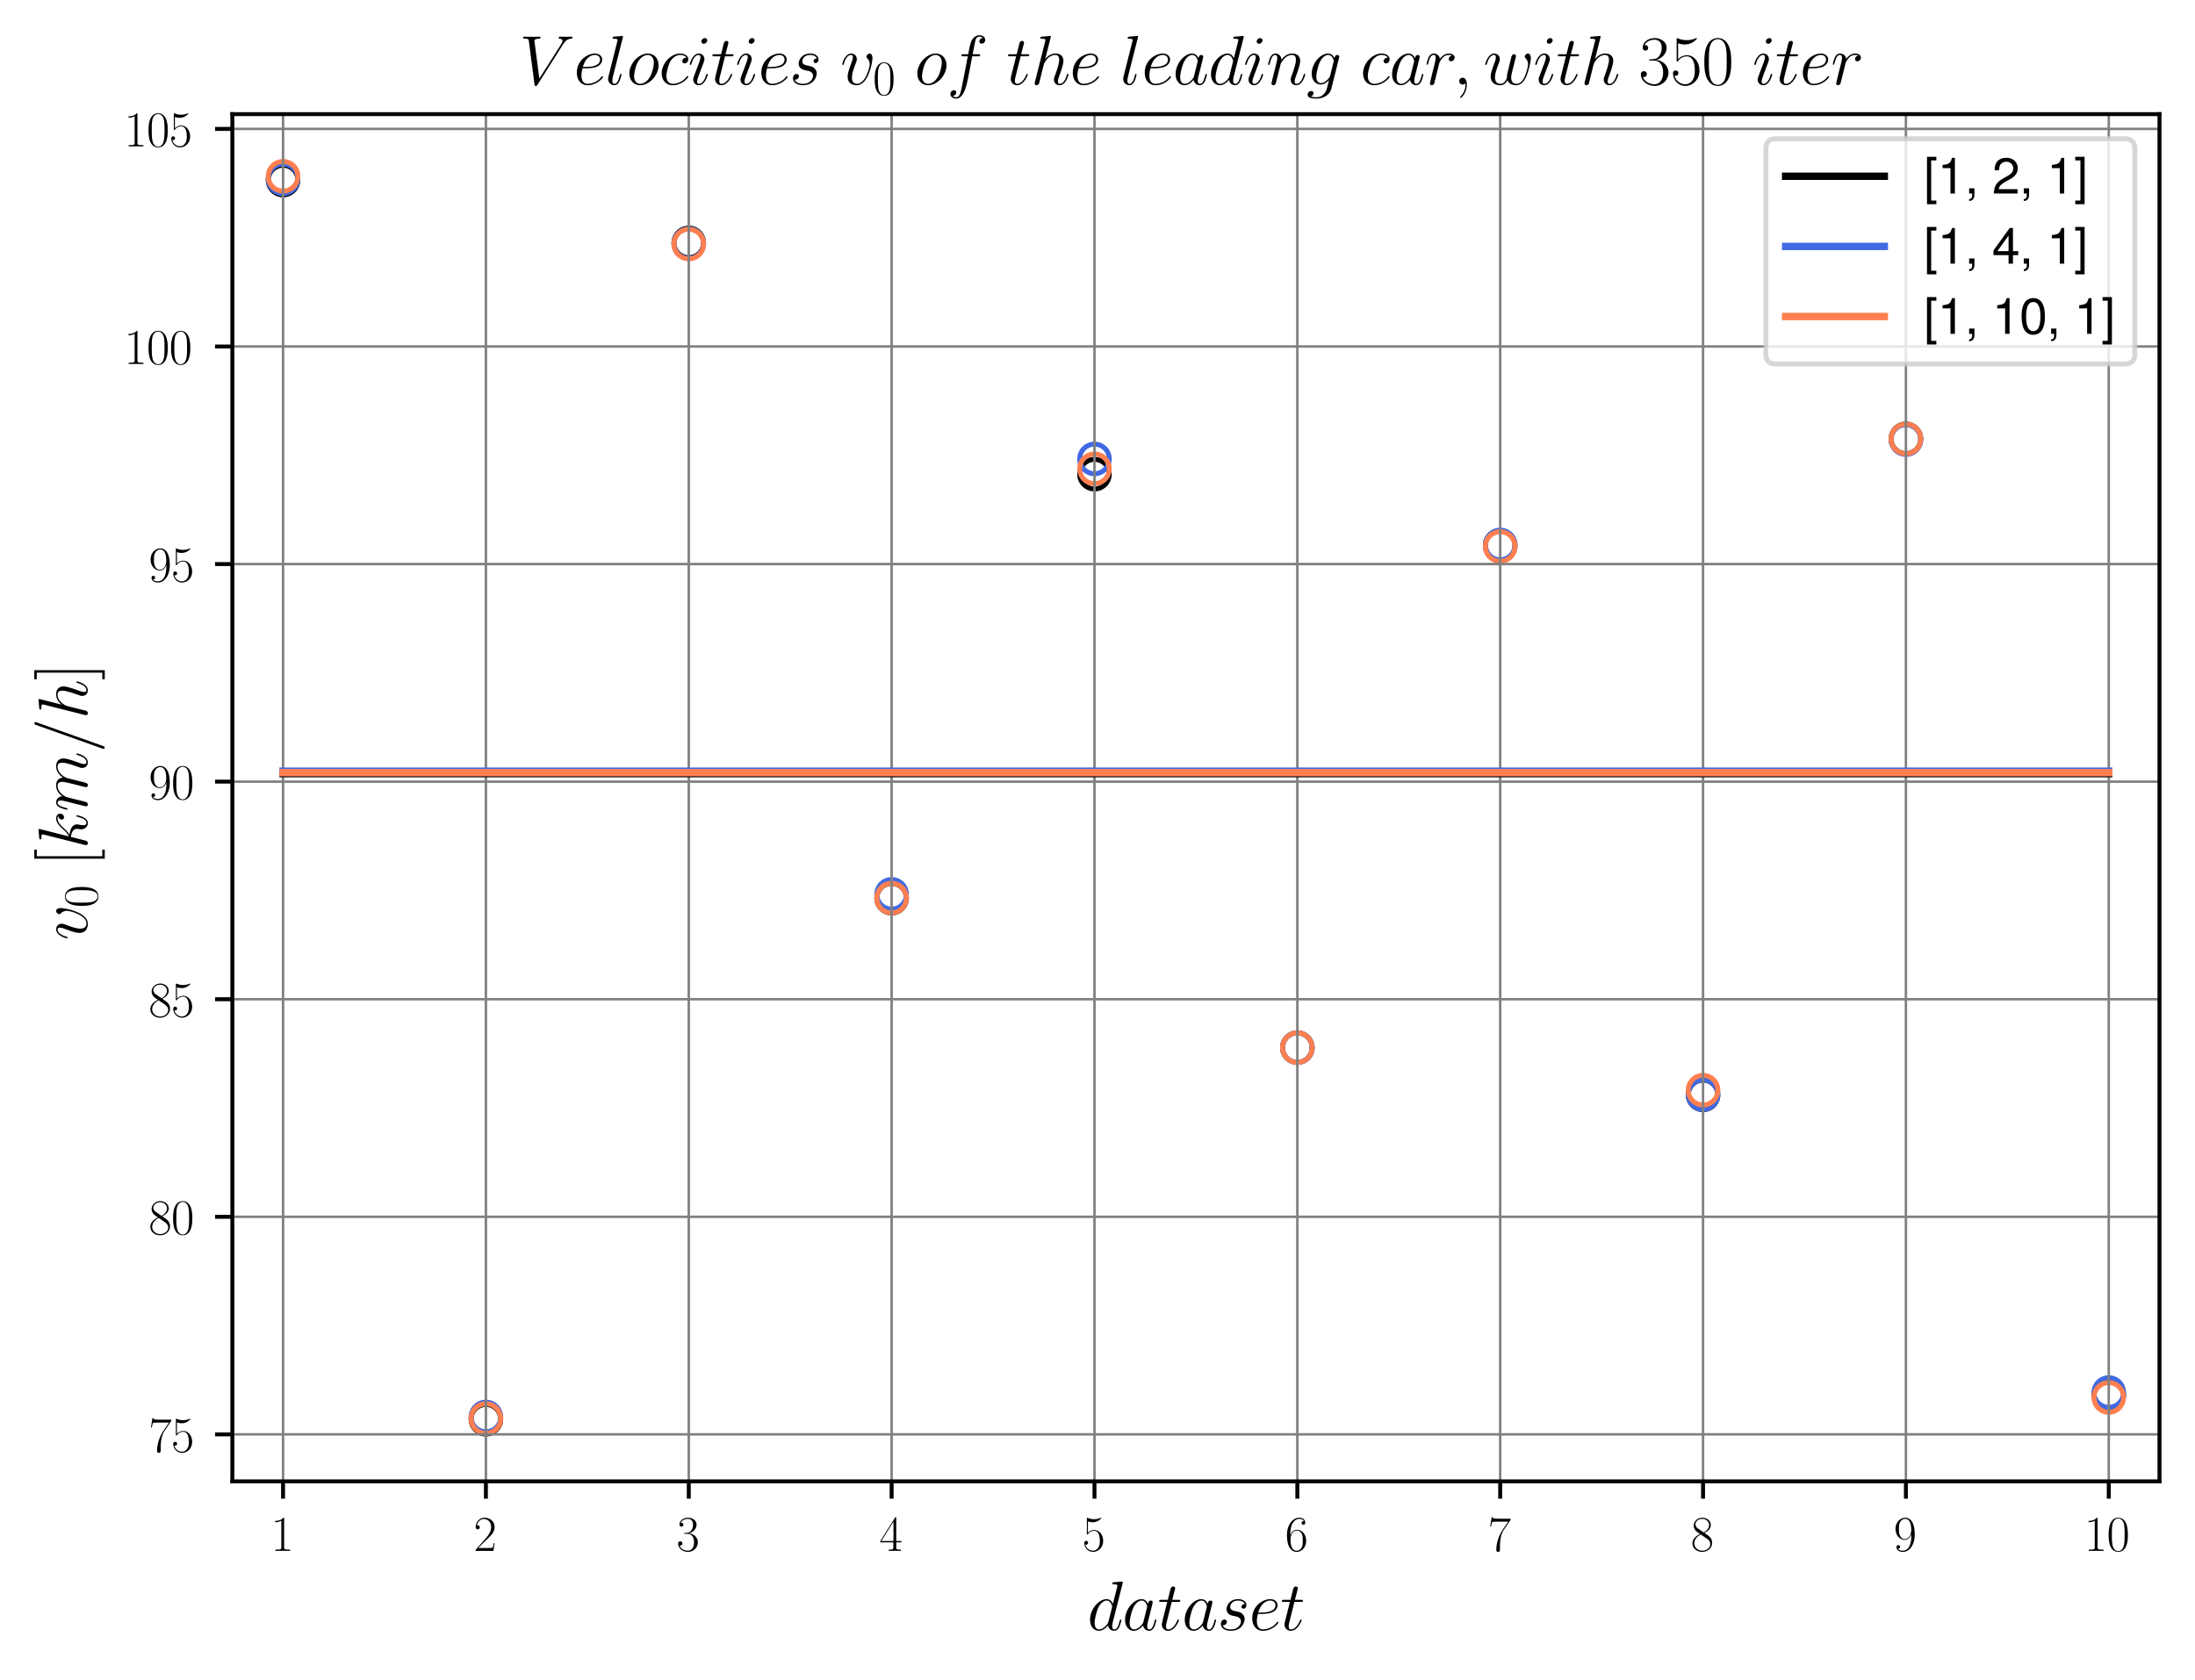 <?xml version="1.0" encoding="utf-8" standalone="no"?>
<!DOCTYPE svg PUBLIC "-//W3C//DTD SVG 1.1//EN"
  "http://www.w3.org/Graphics/SVG/1.1/DTD/svg11.dtd">
<svg xmlns:xlink="http://www.w3.org/1999/xlink" width="444.892pt" height="340.666pt" viewBox="0 0 444.892 340.666" xmlns="http://www.w3.org/2000/svg" version="1.1">
 <defs>
  <style type="text/css">*{stroke-linejoin: round; stroke-linecap: butt}</style>
 </defs>
 <g id="figure_1">
  <g id="patch_1">
   <path d="M 0 340.666 
L 444.892 340.666 
L 444.892 0 
L 0 0 
z
" style="fill: #ffffff"/>
  </g>
  <g id="axes_1">
   <g id="patch_2">
    <path d="M 47.092 300.338 
L 437.692 300.338 
L 437.692 23.138 
L 47.092 23.138 
z
" style="fill: #ffffff"/>
   </g>
   <g id="PathCollection_1">
    <path d="M 57.371 39.507 
C 58.166 39.507 58.929 39.191 59.492 38.629 
C 60.055 38.066 60.371 37.303 60.371 36.507 
C 60.371 35.712 60.055 34.949 59.492 34.386 
C 58.929 33.824 58.166 33.507 57.371 33.507 
C 56.575 33.507 55.812 33.824 55.249 34.386 
C 54.687 34.949 54.371 35.712 54.371 36.507 
C 54.371 37.303 54.687 38.066 55.249 38.629 
C 55.812 39.191 56.575 39.507 57.371 39.507 
L 57.371 39.507 
z
" clip-path="url(#p8ce0df40ef)" style="fill: none; stroke: #000000"/>
   </g>
   <g id="PathCollection_2">
    <path d="M 98.486 290.738 
C 99.282 290.738 100.045 290.422 100.608 289.859 
C 101.17 289.296 101.486 288.533 101.486 287.738 
C 101.486 286.942 101.17 286.179 100.608 285.616 
C 100.045 285.054 99.282 284.738 98.486 284.738 
C 97.691 284.738 96.928 285.054 96.365 285.616 
C 95.803 286.179 95.486 286.942 95.486 287.738 
C 95.486 288.533 95.803 289.296 96.365 289.859 
C 96.928 290.422 97.691 290.738 98.486 290.738 
L 98.486 290.738 
z
" clip-path="url(#p8ce0df40ef)" style="fill: none; stroke: #000000"/>
   </g>
   <g id="PathCollection_3">
    <path d="M 139.602 52.243 
C 140.398 52.243 141.161 51.927 141.724 51.365 
C 142.286 50.802 142.602 50.039 142.602 49.243 
C 142.602 48.448 142.286 47.685 141.724 47.122 
C 141.161 46.56 140.398 46.243 139.602 46.243 
C 138.807 46.243 138.043 46.56 137.481 47.122 
C 136.918 47.685 136.602 48.448 136.602 49.243 
C 136.602 50.039 136.918 50.802 137.481 51.365 
C 138.043 51.927 138.807 52.243 139.602 52.243 
L 139.602 52.243 
z
" clip-path="url(#p8ce0df40ef)" style="fill: none; stroke: #000000"/>
   </g>
   <g id="PathCollection_4">
    <path d="M 180.718 185.105 
C 181.514 185.105 182.277 184.789 182.839 184.226 
C 183.402 183.664 183.718 182.9 183.718 182.105 
C 183.718 181.309 183.402 180.546 182.839 179.983 
C 182.277 179.421 181.514 179.105 180.718 179.105 
C 179.922 179.105 179.159 179.421 178.597 179.983 
C 178.034 180.546 177.718 181.309 177.718 182.105 
C 177.718 182.9 178.034 183.664 178.597 184.226 
C 179.159 184.789 179.922 185.105 180.718 185.105 
L 180.718 185.105 
z
" clip-path="url(#p8ce0df40ef)" style="fill: none; stroke: #000000"/>
   </g>
   <g id="PathCollection_5">
    <path d="M 221.834 99.132 
C 222.629 99.132 223.393 98.816 223.955 98.253 
C 224.518 97.691 224.834 96.928 224.834 96.132 
C 224.834 95.337 224.518 94.573 223.955 94.011 
C 223.393 93.448 222.629 93.132 221.834 93.132 
C 221.038 93.132 220.275 93.448 219.712 94.011 
C 219.15 94.573 218.834 95.337 218.834 96.132 
C 218.834 96.928 219.15 97.691 219.712 98.253 
C 220.275 98.816 221.038 99.132 221.834 99.132 
L 221.834 99.132 
z
" clip-path="url(#p8ce0df40ef)" style="fill: none; stroke: #000000"/>
   </g>
   <g id="PathCollection_6">
    <path d="M 262.95 215.398 
C 263.745 215.398 264.508 215.082 265.071 214.52 
C 265.633 213.957 265.95 213.194 265.95 212.398 
C 265.95 211.603 265.633 210.84 265.071 210.277 
C 264.508 209.715 263.745 209.398 262.95 209.398 
C 262.154 209.398 261.391 209.715 260.828 210.277 
C 260.266 210.84 259.95 211.603 259.95 212.398 
C 259.95 213.194 260.266 213.957 260.828 214.52 
C 261.391 215.082 262.154 215.398 262.95 215.398 
L 262.95 215.398 
z
" clip-path="url(#p8ce0df40ef)" style="fill: none; stroke: #000000"/>
   </g>
   <g id="PathCollection_7">
    <path d="M 304.065 113.603 
C 304.861 113.603 305.624 113.286 306.187 112.724 
C 306.749 112.161 307.065 111.398 307.065 110.603 
C 307.065 109.807 306.749 109.044 306.187 108.481 
C 305.624 107.919 304.861 107.603 304.065 107.603 
C 303.27 107.603 302.507 107.919 301.944 108.481 
C 301.381 109.044 301.065 109.807 301.065 110.603 
C 301.065 111.398 301.381 112.161 301.944 112.724 
C 302.507 113.286 303.27 113.603 304.065 113.603 
L 304.065 113.603 
z
" clip-path="url(#p8ce0df40ef)" style="fill: none; stroke: #000000"/>
   </g>
   <g id="PathCollection_8">
    <path d="M 345.181 224.979 
C 345.977 224.979 346.74 224.663 347.302 224.1 
C 347.865 223.538 348.181 222.775 348.181 221.979 
C 348.181 221.183 347.865 220.42 347.302 219.858 
C 346.74 219.295 345.977 218.979 345.181 218.979 
C 344.386 218.979 343.622 219.295 343.06 219.858 
C 342.497 220.42 342.181 221.183 342.181 221.979 
C 342.181 222.775 342.497 223.538 343.06 224.1 
C 343.622 224.663 344.386 224.979 345.181 224.979 
L 345.181 224.979 
z
" clip-path="url(#p8ce0df40ef)" style="fill: none; stroke: #000000"/>
   </g>
   <g id="PathCollection_9">
    <path d="M 386.297 91.967 
C 387.093 91.967 387.856 91.65 388.418 91.088 
C 388.981 90.525 389.297 89.762 389.297 88.967 
C 389.297 88.171 388.981 87.408 388.418 86.845 
C 387.856 86.283 387.093 85.967 386.297 85.967 
C 385.501 85.967 384.738 86.283 384.176 86.845 
C 383.613 87.408 383.297 88.171 383.297 88.967 
C 383.297 89.762 383.613 90.525 384.176 91.088 
C 384.738 91.65 385.501 91.967 386.297 91.967 
L 386.297 91.967 
z
" clip-path="url(#p8ce0df40ef)" style="fill: none; stroke: #000000"/>
   </g>
   <g id="PathCollection_10">
    <path d="M 427.413 285.797 
C 428.208 285.797 428.971 285.481 429.534 284.918 
C 430.097 284.356 430.413 283.592 430.413 282.797 
C 430.413 282.001 430.097 281.238 429.534 280.675 
C 428.971 280.113 428.208 279.797 427.413 279.797 
C 426.617 279.797 425.854 280.113 425.291 280.675 
C 424.729 281.238 424.413 282.001 424.413 282.797 
C 424.413 283.592 424.729 284.356 425.291 284.918 
C 425.854 285.481 426.617 285.797 427.413 285.797 
L 427.413 285.797 
z
" clip-path="url(#p8ce0df40ef)" style="fill: none; stroke: #000000"/>
   </g>
   <g id="PathCollection_11">
    <path d="M 57.371 39.264 
C 58.166 39.264 58.929 38.948 59.492 38.385 
C 60.055 37.823 60.371 37.06 60.371 36.264 
C 60.371 35.468 60.055 34.705 59.492 34.143 
C 58.929 33.58 58.166 33.264 57.371 33.264 
C 56.575 33.264 55.812 33.58 55.249 34.143 
C 54.687 34.705 54.371 35.468 54.371 36.264 
C 54.371 37.06 54.687 37.823 55.249 38.385 
C 55.812 38.948 56.575 39.264 57.371 39.264 
L 57.371 39.264 
z
" clip-path="url(#p8ce0df40ef)" style="fill: none; stroke: #4169e1"/>
   </g>
   <g id="PathCollection_12">
    <path d="M 98.486 290.276 
C 99.282 290.276 100.045 289.96 100.608 289.398 
C 101.17 288.835 101.486 288.072 101.486 287.276 
C 101.486 286.481 101.17 285.718 100.608 285.155 
C 100.045 284.592 99.282 284.276 98.486 284.276 
C 97.691 284.276 96.928 284.592 96.365 285.155 
C 95.803 285.718 95.486 286.481 95.486 287.276 
C 95.486 288.072 95.803 288.835 96.365 289.398 
C 96.928 289.96 97.691 290.276 98.486 290.276 
L 98.486 290.276 
z
" clip-path="url(#p8ce0df40ef)" style="fill: none; stroke: #4169e1"/>
   </g>
   <g id="PathCollection_13">
    <path d="M 139.602 52.39 
C 140.398 52.39 141.161 52.074 141.724 51.512 
C 142.286 50.949 142.602 50.186 142.602 49.39 
C 142.602 48.595 142.286 47.832 141.724 47.269 
C 141.161 46.707 140.398 46.39 139.602 46.39 
C 138.807 46.39 138.043 46.707 137.481 47.269 
C 136.918 47.832 136.602 48.595 136.602 49.39 
C 136.602 50.186 136.918 50.949 137.481 51.512 
C 138.043 52.074 138.807 52.39 139.602 52.39 
L 139.602 52.39 
z
" clip-path="url(#p8ce0df40ef)" style="fill: none; stroke: #4169e1"/>
   </g>
   <g id="PathCollection_14">
    <path d="M 180.718 184.316 
C 181.514 184.316 182.277 184 182.839 183.437 
C 183.402 182.874 183.718 182.111 183.718 181.316 
C 183.718 180.52 183.402 179.757 182.839 179.194 
C 182.277 178.632 181.514 178.316 180.718 178.316 
C 179.922 178.316 179.159 178.632 178.597 179.194 
C 178.034 179.757 177.718 180.52 177.718 181.316 
C 177.718 182.111 178.034 182.874 178.597 183.437 
C 179.159 184 179.922 184.316 180.718 184.316 
L 180.718 184.316 
z
" clip-path="url(#p8ce0df40ef)" style="fill: none; stroke: #4169e1"/>
   </g>
   <g id="PathCollection_15">
    <path d="M 221.834 96.044 
C 222.629 96.044 223.393 95.728 223.955 95.165 
C 224.518 94.602 224.834 93.839 224.834 93.044 
C 224.834 92.248 224.518 91.485 223.955 90.922 
C 223.393 90.36 222.629 90.044 221.834 90.044 
C 221.038 90.044 220.275 90.36 219.712 90.922 
C 219.15 91.485 218.834 92.248 218.834 93.044 
C 218.834 93.839 219.15 94.602 219.712 95.165 
C 220.275 95.728 221.038 96.044 221.834 96.044 
L 221.834 96.044 
z
" clip-path="url(#p8ce0df40ef)" style="fill: none; stroke: #4169e1"/>
   </g>
   <g id="PathCollection_16">
    <path d="M 262.95 215.398 
C 263.745 215.398 264.508 215.082 265.071 214.52 
C 265.633 213.957 265.95 213.194 265.95 212.398 
C 265.95 211.603 265.633 210.84 265.071 210.277 
C 264.508 209.715 263.745 209.398 262.95 209.398 
C 262.154 209.398 261.391 209.715 260.828 210.277 
C 260.266 210.84 259.95 211.603 259.95 212.398 
C 259.95 213.194 260.266 213.957 260.828 214.52 
C 261.391 215.082 262.154 215.398 262.95 215.398 
L 262.95 215.398 
z
" clip-path="url(#p8ce0df40ef)" style="fill: none; stroke: #4169e1"/>
   </g>
   <g id="PathCollection_17">
    <path d="M 304.065 113.488 
C 304.861 113.488 305.624 113.172 306.187 112.609 
C 306.749 112.046 307.065 111.283 307.065 110.488 
C 307.065 109.692 306.749 108.929 306.187 108.366 
C 305.624 107.804 304.861 107.488 304.065 107.488 
C 303.27 107.488 302.507 107.804 301.944 108.366 
C 301.381 108.929 301.065 109.692 301.065 110.488 
C 301.065 111.283 301.381 112.046 301.944 112.609 
C 302.507 113.172 303.27 113.488 304.065 113.488 
L 304.065 113.488 
z
" clip-path="url(#p8ce0df40ef)" style="fill: none; stroke: #4169e1"/>
   </g>
   <g id="PathCollection_18">
    <path d="M 345.181 224.94 
C 345.977 224.94 346.74 224.624 347.302 224.062 
C 347.865 223.499 348.181 222.736 348.181 221.94 
C 348.181 221.145 347.865 220.381 347.302 219.819 
C 346.74 219.256 345.977 218.94 345.181 218.94 
C 344.386 218.94 343.622 219.256 343.06 219.819 
C 342.497 220.381 342.181 221.145 342.181 221.94 
C 342.181 222.736 342.497 223.499 343.06 224.062 
C 343.622 224.624 344.386 224.94 345.181 224.94 
L 345.181 224.94 
z
" clip-path="url(#p8ce0df40ef)" style="fill: none; stroke: #4169e1"/>
   </g>
   <g id="PathCollection_19">
    <path d="M 386.297 92.126 
C 387.093 92.126 387.856 91.809 388.418 91.247 
C 388.981 90.684 389.297 89.921 389.297 89.126 
C 389.297 88.33 388.981 87.567 388.418 87.004 
C 387.856 86.442 387.093 86.126 386.297 86.126 
C 385.501 86.126 384.738 86.442 384.176 87.004 
C 383.613 87.567 383.297 88.33 383.297 89.126 
C 383.297 89.921 383.613 90.684 384.176 91.247 
C 384.738 91.809 385.501 92.126 386.297 92.126 
L 386.297 92.126 
z
" clip-path="url(#p8ce0df40ef)" style="fill: none; stroke: #4169e1"/>
   </g>
   <g id="PathCollection_20">
    <path d="M 427.413 285.325 
C 428.208 285.325 428.971 285.009 429.534 284.446 
C 430.097 283.884 430.413 283.12 430.413 282.325 
C 430.413 281.529 430.097 280.766 429.534 280.203 
C 428.971 279.641 428.208 279.325 427.413 279.325 
C 426.617 279.325 425.854 279.641 425.291 280.203 
C 424.729 280.766 424.413 281.529 424.413 282.325 
C 424.413 283.12 424.729 283.884 425.291 284.446 
C 425.854 285.009 426.617 285.325 427.413 285.325 
L 427.413 285.325 
z
" clip-path="url(#p8ce0df40ef)" style="fill: none; stroke: #4169e1"/>
   </g>
   <g id="PathCollection_21">
    <path d="M 57.371 38.738 
C 58.166 38.738 58.929 38.422 59.492 37.859 
C 60.055 37.296 60.371 36.533 60.371 35.738 
C 60.371 34.942 60.055 34.179 59.492 33.616 
C 58.929 33.054 58.166 32.738 57.371 32.738 
C 56.575 32.738 55.812 33.054 55.249 33.616 
C 54.687 34.179 54.371 34.942 54.371 35.738 
C 54.371 36.533 54.687 37.296 55.249 37.859 
C 55.812 38.422 56.575 38.738 57.371 38.738 
L 57.371 38.738 
z
" clip-path="url(#p8ce0df40ef)" style="fill: none; stroke: #ff7f50"/>
   </g>
   <g id="PathCollection_22">
    <path d="M 98.486 290.604 
C 99.282 290.604 100.045 290.287 100.608 289.725 
C 101.17 289.162 101.486 288.399 101.486 287.604 
C 101.486 286.808 101.17 286.045 100.608 285.482 
C 100.045 284.92 99.282 284.604 98.486 284.604 
C 97.691 284.604 96.928 284.92 96.365 285.482 
C 95.803 286.045 95.486 286.808 95.486 287.604 
C 95.486 288.399 95.803 289.162 96.365 289.725 
C 96.928 290.287 97.691 290.604 98.486 290.604 
L 98.486 290.604 
z
" clip-path="url(#p8ce0df40ef)" style="fill: none; stroke: #ff7f50"/>
   </g>
   <g id="PathCollection_23">
    <path d="M 139.602 52.474 
C 140.398 52.474 141.161 52.158 141.724 51.595 
C 142.286 51.033 142.602 50.269 142.602 49.474 
C 142.602 48.678 142.286 47.915 141.724 47.353 
C 141.161 46.79 140.398 46.474 139.602 46.474 
C 138.807 46.474 138.043 46.79 137.481 47.353 
C 136.918 47.915 136.602 48.678 136.602 49.474 
C 136.602 50.269 136.918 51.033 137.481 51.595 
C 138.043 52.158 138.807 52.474 139.602 52.474 
L 139.602 52.474 
z
" clip-path="url(#p8ce0df40ef)" style="fill: none; stroke: #ff7f50"/>
   </g>
   <g id="PathCollection_24">
    <path d="M 180.718 185.084 
C 181.514 185.084 182.277 184.767 182.839 184.205 
C 183.402 183.642 183.718 182.879 183.718 182.084 
C 183.718 181.288 183.402 180.525 182.839 179.962 
C 182.277 179.4 181.514 179.084 180.718 179.084 
C 179.922 179.084 179.159 179.4 178.597 179.962 
C 178.034 180.525 177.718 181.288 177.718 182.084 
C 177.718 182.879 178.034 183.642 178.597 184.205 
C 179.159 184.767 179.922 185.084 180.718 185.084 
L 180.718 185.084 
z
" clip-path="url(#p8ce0df40ef)" style="fill: none; stroke: #ff7f50"/>
   </g>
   <g id="PathCollection_25">
    <path d="M 221.834 98.047 
C 222.629 98.047 223.393 97.731 223.955 97.169 
C 224.518 96.606 224.834 95.843 224.834 95.047 
C 224.834 94.252 224.518 93.489 223.955 92.926 
C 223.393 92.363 222.629 92.047 221.834 92.047 
C 221.038 92.047 220.275 92.363 219.712 92.926 
C 219.15 93.489 218.834 94.252 218.834 95.047 
C 218.834 95.843 219.15 96.606 219.712 97.169 
C 220.275 97.731 221.038 98.047 221.834 98.047 
L 221.834 98.047 
z
" clip-path="url(#p8ce0df40ef)" style="fill: none; stroke: #ff7f50"/>
   </g>
   <g id="PathCollection_26">
    <path d="M 262.95 215.398 
C 263.745 215.398 264.508 215.082 265.071 214.52 
C 265.633 213.957 265.95 213.194 265.95 212.398 
C 265.95 211.603 265.633 210.84 265.071 210.277 
C 264.508 209.715 263.745 209.398 262.95 209.398 
C 262.154 209.398 261.391 209.715 260.828 210.277 
C 260.266 210.84 259.95 211.603 259.95 212.398 
C 259.95 213.194 260.266 213.957 260.828 214.52 
C 261.391 215.082 262.154 215.398 262.95 215.398 
L 262.95 215.398 
z
" clip-path="url(#p8ce0df40ef)" style="fill: none; stroke: #ff7f50"/>
   </g>
   <g id="PathCollection_27">
    <path d="M 304.065 113.8 
C 304.861 113.8 305.624 113.484 306.187 112.922 
C 306.749 112.359 307.065 111.596 307.065 110.8 
C 307.065 110.005 306.749 109.241 306.187 108.679 
C 305.624 108.116 304.861 107.8 304.065 107.8 
C 303.27 107.8 302.507 108.116 301.944 108.679 
C 301.381 109.241 301.065 110.005 301.065 110.8 
C 301.065 111.596 301.381 112.359 301.944 112.922 
C 302.507 113.484 303.27 113.8 304.065 113.8 
L 304.065 113.8 
z
" clip-path="url(#p8ce0df40ef)" style="fill: none; stroke: #ff7f50"/>
   </g>
   <g id="PathCollection_28">
    <path d="M 345.181 224.021 
C 345.977 224.021 346.74 223.705 347.302 223.142 
C 347.865 222.58 348.181 221.816 348.181 221.021 
C 348.181 220.225 347.865 219.462 347.302 218.9 
C 346.74 218.337 345.977 218.021 345.181 218.021 
C 344.386 218.021 343.622 218.337 343.06 218.9 
C 342.497 219.462 342.181 220.225 342.181 221.021 
C 342.181 221.816 342.497 222.58 343.06 223.142 
C 343.622 223.705 344.386 224.021 345.181 224.021 
L 345.181 224.021 
z
" clip-path="url(#p8ce0df40ef)" style="fill: none; stroke: #ff7f50"/>
   </g>
   <g id="PathCollection_29">
    <path d="M 386.297 91.988 
C 387.093 91.988 387.856 91.672 388.418 91.109 
C 388.981 90.546 389.297 89.783 389.297 88.988 
C 389.297 88.192 388.981 87.429 388.418 86.866 
C 387.856 86.304 387.093 85.988 386.297 85.988 
C 385.501 85.988 384.738 86.304 384.176 86.866 
C 383.613 87.429 383.297 88.192 383.297 88.988 
C 383.297 89.783 383.613 90.546 384.176 91.109 
C 384.738 91.672 385.501 91.988 386.297 91.988 
L 386.297 91.988 
z
" clip-path="url(#p8ce0df40ef)" style="fill: none; stroke: #ff7f50"/>
   </g>
   <g id="PathCollection_30">
    <path d="M 427.413 286.323 
C 428.208 286.323 428.971 286.007 429.534 285.444 
C 430.097 284.882 430.413 284.118 430.413 283.323 
C 430.413 282.527 430.097 281.764 429.534 281.201 
C 428.971 280.639 428.208 280.323 427.413 280.323 
C 426.617 280.323 425.854 280.639 425.291 281.201 
C 424.729 281.764 424.413 282.527 424.413 283.323 
C 424.413 284.118 424.729 284.882 425.291 285.444 
C 425.854 286.007 426.617 286.323 427.413 286.323 
L 427.413 286.323 
z
" clip-path="url(#p8ce0df40ef)" style="fill: none; stroke: #ff7f50"/>
   </g>
   <g id="matplotlib.axis_1">
    <g id="xtick_1">
     <g id="line2d_1">
      <path d="M 57.371 300.338 
L 57.371 23.138 
" clip-path="url(#p8ce0df40ef)" style="fill: none; stroke: #808080; stroke-width: 0.5; stroke-linecap: square"/>
     </g>
     <g id="line2d_2">
      <defs>
       <path id="med83909398" d="M 0 0 
L 0 3.5 
" style="stroke: #000000; stroke-width: 0.8"/>
      </defs>
      <g>
       <use xlink:href="#med83909398" x="57.371" y="300.338" style="stroke: #000000; stroke-width: 0.8"/>
      </g>
     </g>
     <g id="text_1">
      <!-- $\mathdefault{1}$ -->
      <g transform="translate(54.88 314.436) scale(0.1 -0.1)">
       <defs>
        <path id="CMR17-31" d="M 1702 4083 
C 1702 4217 1696 4224 1606 4224 
C 1357 3927 979 3833 621 3820 
C 602 3820 570 3820 563 3808 
C 557 3795 557 3782 557 3648 
C 755 3648 1088 3686 1344 3839 
L 1344 467 
C 1344 243 1331 166 781 166 
L 589 166 
L 589 0 
C 896 6 1216 12 1523 12 
C 1830 12 2150 6 2458 0 
L 2458 166 
L 2266 166 
C 1715 166 1702 236 1702 467 
L 1702 4083 
z
" transform="scale(0.016)"/>
       </defs>
       <use xlink:href="#CMR17-31" transform="scale(0.996)"/>
      </g>
     </g>
    </g>
    <g id="xtick_2">
     <g id="line2d_3">
      <path d="M 98.486 300.338 
L 98.486 23.138 
" clip-path="url(#p8ce0df40ef)" style="fill: none; stroke: #808080; stroke-width: 0.5; stroke-linecap: square"/>
     </g>
     <g id="line2d_4">
      <g>
       <use xlink:href="#med83909398" x="98.486" y="300.338" style="stroke: #000000; stroke-width: 0.8"/>
      </g>
     </g>
     <g id="text_2">
      <!-- $\mathdefault{2}$ -->
      <g transform="translate(95.996 314.436) scale(0.1 -0.1)">
       <defs>
        <path id="CMR17-32" d="M 2669 990 
L 2554 990 
C 2490 537 2438 460 2413 422 
C 2381 371 1920 371 1830 371 
L 602 371 
C 832 620 1280 1073 1824 1596 
C 2214 1966 2669 2400 2669 3033 
C 2669 3788 2067 4224 1395 4224 
C 691 4224 262 3603 262 3027 
C 262 2777 448 2745 525 2745 
C 589 2745 781 2783 781 3007 
C 781 3206 614 3264 525 3264 
C 486 3264 448 3257 422 3244 
C 544 3788 915 4057 1306 4057 
C 1862 4057 2227 3616 2227 3033 
C 2227 2477 1901 1998 1536 1583 
L 262 147 
L 262 0 
L 2515 0 
L 2669 990 
z
" transform="scale(0.016)"/>
       </defs>
       <use xlink:href="#CMR17-32" transform="scale(0.996)"/>
      </g>
     </g>
    </g>
    <g id="xtick_3">
     <g id="line2d_5">
      <path d="M 139.602 300.338 
L 139.602 23.138 
" clip-path="url(#p8ce0df40ef)" style="fill: none; stroke: #808080; stroke-width: 0.5; stroke-linecap: square"/>
     </g>
     <g id="line2d_6">
      <g>
       <use xlink:href="#med83909398" x="139.602" y="300.338" style="stroke: #000000; stroke-width: 0.8"/>
      </g>
     </g>
     <g id="text_3">
      <!-- $\mathdefault{3}$ -->
      <g transform="translate(137.112 314.436) scale(0.1 -0.1)">
       <defs>
        <path id="CMR17-33" d="M 1414 2176 
C 1984 2176 2234 1673 2234 1094 
C 2234 322 1824 25 1453 25 
C 1114 25 563 193 390 691 
C 422 678 454 678 486 678 
C 640 678 755 780 755 947 
C 755 1132 614 1216 486 1216 
C 378 1216 211 1164 211 927 
C 211 335 787 -128 1466 -128 
C 2176 -128 2720 432 2720 1087 
C 2720 1718 2208 2176 1600 2246 
C 2086 2347 2554 2776 2554 3353 
C 2554 3856 2048 4224 1472 4224 
C 890 4224 378 3862 378 3347 
C 378 3123 544 3084 627 3084 
C 762 3084 877 3167 877 3334 
C 877 3500 762 3584 627 3584 
C 602 3584 570 3584 544 3571 
C 730 3999 1235 4076 1459 4076 
C 1683 4076 2106 3966 2106 3347 
C 2106 3167 2080 2851 1862 2574 
C 1670 2329 1453 2316 1242 2297 
C 1210 2297 1062 2284 1037 2284 
C 992 2278 966 2272 966 2227 
C 966 2182 973 2176 1101 2176 
L 1414 2176 
z
" transform="scale(0.016)"/>
       </defs>
       <use xlink:href="#CMR17-33" transform="scale(0.996)"/>
      </g>
     </g>
    </g>
    <g id="xtick_4">
     <g id="line2d_7">
      <path d="M 180.718 300.338 
L 180.718 23.138 
" clip-path="url(#p8ce0df40ef)" style="fill: none; stroke: #808080; stroke-width: 0.5; stroke-linecap: square"/>
     </g>
     <g id="line2d_8">
      <g>
       <use xlink:href="#med83909398" x="180.718" y="300.338" style="stroke: #000000; stroke-width: 0.8"/>
      </g>
     </g>
     <g id="text_4">
      <!-- $\mathdefault{4}$ -->
      <g transform="translate(178.227 314.436) scale(0.1 -0.1)">
       <defs>
        <path id="CMR17-34" d="M 2150 4147 
C 2150 4281 2144 4288 2029 4288 
L 128 1254 
L 128 1088 
L 1779 1088 
L 1779 460 
C 1779 230 1766 166 1318 166 
L 1197 166 
L 1197 0 
C 1402 12 1747 12 1965 12 
C 2182 12 2528 12 2733 0 
L 2733 166 
L 2611 166 
C 2163 166 2150 230 2150 460 
L 2150 1088 
L 2803 1088 
L 2803 1254 
L 2150 1254 
L 2150 4147 
z
M 1798 3723 
L 1798 1254 
L 256 1254 
L 1798 3723 
z
" transform="scale(0.016)"/>
       </defs>
       <use xlink:href="#CMR17-34" transform="scale(0.996)"/>
      </g>
     </g>
    </g>
    <g id="xtick_5">
     <g id="line2d_9">
      <path d="M 221.834 300.338 
L 221.834 23.138 
" clip-path="url(#p8ce0df40ef)" style="fill: none; stroke: #808080; stroke-width: 0.5; stroke-linecap: square"/>
     </g>
     <g id="line2d_10">
      <g>
       <use xlink:href="#med83909398" x="221.834" y="300.338" style="stroke: #000000; stroke-width: 0.8"/>
      </g>
     </g>
     <g id="text_5">
      <!-- $\mathdefault{5}$ -->
      <g transform="translate(219.343 314.436) scale(0.1 -0.1)">
       <defs>
        <path id="CMR17-35" d="M 730 3750 
C 794 3724 1056 3641 1325 3641 
C 1920 3641 2246 3961 2432 4140 
C 2432 4191 2432 4224 2394 4224 
C 2387 4224 2374 4224 2323 4198 
C 2099 4102 1837 4032 1517 4032 
C 1325 4032 1037 4055 723 4191 
C 653 4224 640 4224 634 4224 
C 602 4224 595 4217 595 4090 
L 595 2231 
C 595 2113 595 2080 659 2080 
C 691 2080 704 2093 736 2139 
C 941 2435 1222 2560 1542 2560 
C 1766 2560 2246 2415 2246 1293 
C 2246 1087 2246 716 2054 422 
C 1894 159 1645 25 1370 25 
C 947 25 518 319 403 812 
C 429 806 480 793 506 793 
C 589 793 749 838 749 1036 
C 749 1209 627 1280 506 1280 
C 358 1280 262 1190 262 1011 
C 262 454 704 -128 1382 -128 
C 2042 -128 2669 441 2669 1267 
C 2669 2054 2170 2662 1549 2662 
C 1222 2662 947 2540 730 2304 
L 730 3750 
z
" transform="scale(0.016)"/>
       </defs>
       <use xlink:href="#CMR17-35" transform="scale(0.996)"/>
      </g>
     </g>
    </g>
    <g id="xtick_6">
     <g id="line2d_11">
      <path d="M 262.95 300.338 
L 262.95 23.138 
" clip-path="url(#p8ce0df40ef)" style="fill: none; stroke: #808080; stroke-width: 0.5; stroke-linecap: square"/>
     </g>
     <g id="line2d_12">
      <g>
       <use xlink:href="#med83909398" x="262.95" y="300.338" style="stroke: #000000; stroke-width: 0.8"/>
      </g>
     </g>
     <g id="text_6">
      <!-- $\mathdefault{6}$ -->
      <g transform="translate(260.459 314.436) scale(0.1 -0.1)">
       <defs>
        <path id="CMR17-36" d="M 678 2198 
C 678 3712 1395 4076 1811 4076 
C 1946 4076 2272 4049 2400 3782 
C 2298 3782 2106 3782 2106 3558 
C 2106 3385 2246 3328 2336 3328 
C 2394 3328 2566 3353 2566 3571 
C 2566 3987 2246 4224 1805 4224 
C 1043 4224 243 3411 243 2011 
C 243 257 966 -128 1478 -128 
C 2099 -128 2688 431 2688 1295 
C 2688 2101 2170 2688 1517 2688 
C 1126 2688 838 2430 678 1979 
L 678 2198 
z
M 1478 25 
C 691 25 691 1212 691 1450 
C 691 1914 909 2585 1504 2585 
C 1613 2585 1926 2585 2138 2140 
C 2253 1889 2253 1624 2253 1302 
C 2253 954 2253 696 2118 438 
C 1978 173 1773 25 1478 25 
z
" transform="scale(0.016)"/>
       </defs>
       <use xlink:href="#CMR17-36" transform="scale(0.996)"/>
      </g>
     </g>
    </g>
    <g id="xtick_7">
     <g id="line2d_13">
      <path d="M 304.065 300.338 
L 304.065 23.138 
" clip-path="url(#p8ce0df40ef)" style="fill: none; stroke: #808080; stroke-width: 0.5; stroke-linecap: square"/>
     </g>
     <g id="line2d_14">
      <g>
       <use xlink:href="#med83909398" x="304.065" y="300.338" style="stroke: #000000; stroke-width: 0.8"/>
      </g>
     </g>
     <g id="text_7">
      <!-- $\mathdefault{7}$ -->
      <g transform="translate(301.575 314.436) scale(0.1 -0.1)">
       <defs>
        <path id="CMR17-37" d="M 2886 3955 
L 2886 4096 
L 1382 4096 
C 634 4096 621 4166 595 4288 
L 480 4288 
L 294 3104 
L 410 3104 
C 429 3226 474 3552 550 3673 
C 589 3724 1062 3724 1171 3724 
L 2579 3724 
L 1869 2670 
C 1395 1961 1069 1003 1069 166 
C 1069 89 1069 -128 1299 -128 
C 1530 -128 1530 89 1530 172 
L 1530 466 
C 1530 1514 1709 2204 2003 2644 
L 2886 3955 
z
" transform="scale(0.016)"/>
       </defs>
       <use xlink:href="#CMR17-37" transform="scale(0.996)"/>
      </g>
     </g>
    </g>
    <g id="xtick_8">
     <g id="line2d_15">
      <path d="M 345.181 300.338 
L 345.181 23.138 
" clip-path="url(#p8ce0df40ef)" style="fill: none; stroke: #808080; stroke-width: 0.5; stroke-linecap: square"/>
     </g>
     <g id="line2d_16">
      <g>
       <use xlink:href="#med83909398" x="345.181" y="300.338" style="stroke: #000000; stroke-width: 0.8"/>
      </g>
     </g>
     <g id="text_8">
      <!-- $\mathdefault{8}$ -->
      <g transform="translate(342.691 314.436) scale(0.1 -0.1)">
       <defs>
        <path id="CMR17-38" d="M 1741 2289 
C 2144 2494 2554 2803 2554 3298 
C 2554 3884 1990 4224 1472 4224 
C 890 4224 378 3800 378 3215 
C 378 3054 416 2777 666 2533 
C 730 2469 998 2276 1171 2154 
C 883 2006 211 1652 211 945 
C 211 282 838 -128 1459 -128 
C 2144 -128 2720 366 2720 1022 
C 2720 1607 2330 1877 2074 2051 
L 1741 2289 
z
M 902 2855 
C 851 2887 595 3086 595 3388 
C 595 3781 998 4076 1459 4076 
C 1965 4076 2336 3716 2336 3298 
C 2336 2700 1670 2359 1638 2359 
C 1632 2359 1626 2359 1574 2398 
L 902 2855 
z
M 2080 1536 
C 2176 1466 2483 1253 2483 861 
C 2483 385 2010 25 1472 25 
C 890 25 448 443 448 951 
C 448 1459 838 1884 1280 2083 
L 2080 1536 
z
" transform="scale(0.016)"/>
       </defs>
       <use xlink:href="#CMR17-38" transform="scale(0.996)"/>
      </g>
     </g>
    </g>
    <g id="xtick_9">
     <g id="line2d_17">
      <path d="M 386.297 300.338 
L 386.297 23.138 
" clip-path="url(#p8ce0df40ef)" style="fill: none; stroke: #808080; stroke-width: 0.5; stroke-linecap: square"/>
     </g>
     <g id="line2d_18">
      <g>
       <use xlink:href="#med83909398" x="386.297" y="300.338" style="stroke: #000000; stroke-width: 0.8"/>
      </g>
     </g>
     <g id="text_9">
      <!-- $\mathdefault{9}$ -->
      <g transform="translate(383.806 314.436) scale(0.1 -0.1)">
       <defs>
        <path id="CMR17-39" d="M 2253 1871 
C 2253 448 1670 25 1190 25 
C 1043 25 685 43 538 281 
C 704 256 826 345 826 505 
C 826 678 685 736 595 736 
C 538 736 365 710 365 492 
C 365 68 742 -128 1203 -128 
C 1939 -128 2688 665 2688 2090 
C 2688 3857 1971 4224 1485 4224 
C 851 4224 243 3664 243 2800 
C 243 2000 762 1408 1414 1408 
C 1952 1408 2189 1910 2253 2122 
L 2253 1871 
z
M 1427 1510 
C 1254 1510 1011 1542 813 1929 
C 678 2181 678 2477 678 2793 
C 678 3174 678 3438 858 3722 
C 947 3857 1114 4076 1485 4076 
C 2240 4076 2240 2909 2240 2651 
C 2240 2193 2035 1510 1427 1510 
z
" transform="scale(0.016)"/>
       </defs>
       <use xlink:href="#CMR17-39" transform="scale(0.996)"/>
      </g>
     </g>
    </g>
    <g id="xtick_10">
     <g id="line2d_19">
      <path d="M 427.413 300.338 
L 427.413 23.138 
" clip-path="url(#p8ce0df40ef)" style="fill: none; stroke: #808080; stroke-width: 0.5; stroke-linecap: square"/>
     </g>
     <g id="line2d_20">
      <g>
       <use xlink:href="#med83909398" x="427.413" y="300.338" style="stroke: #000000; stroke-width: 0.8"/>
      </g>
     </g>
     <g id="text_10">
      <!-- $\mathdefault{10}$ -->
      <g transform="translate(422.431 314.436) scale(0.1 -0.1)">
       <defs>
        <path id="CMR17-30" d="M 2688 2038 
C 2688 2430 2682 3099 2413 3613 
C 2176 4063 1798 4224 1466 4224 
C 1158 4224 768 4082 525 3620 
C 269 3137 243 2539 243 2038 
C 243 1671 250 1112 448 623 
C 723 -39 1216 -128 1466 -128 
C 1760 -128 2208 -7 2470 604 
C 2662 1048 2688 1568 2688 2038 
z
M 1466 -26 
C 1056 -26 813 328 723 816 
C 653 1196 653 1749 653 2109 
C 653 2604 653 3015 736 3407 
C 858 3954 1216 4121 1466 4121 
C 1728 4121 2067 3947 2189 3420 
C 2272 3054 2278 2623 2278 2109 
C 2278 1691 2278 1176 2202 797 
C 2067 96 1690 -26 1466 -26 
z
" transform="scale(0.016)"/>
       </defs>
       <use xlink:href="#CMR17-31" transform="scale(0.996)"/>
       <use xlink:href="#CMR17-30" transform="translate(45.69 0) scale(0.996)"/>
      </g>
     </g>
    </g>
    <g id="text_11">
     <!-- $data set$ -->
     <g transform="translate(220.361 330.496) scale(0.14 -0.14)">
      <defs>
       <path id="CMMI12-64" d="M 3219 4255 
C 3226 4281 3238 4319 3238 4351 
C 3238 4416 3174 4416 3162 4416 
C 3155 4416 2842 4390 2810 4383 
C 2701 4377 2605 4364 2490 4358 
C 2330 4345 2285 4339 2285 4223 
C 2285 4159 2336 4159 2426 4159 
C 2739 4159 2746 4103 2746 4040 
C 2746 4002 2733 3951 2726 3932 
L 2336 2394 
C 2266 2560 2093 2816 1760 2816 
C 1037 2816 256 1883 256 938 
C 256 306 627 -64 1062 -64 
C 1414 -64 1715 210 1894 421 
C 1958 44 2259 -64 2451 -64 
C 2643 -64 2797 51 2912 281 
C 3014 498 3104 887 3104 913 
C 3104 945 3078 970 3040 970 
C 2982 970 2976 938 2950 842 
C 2854 466 2733 64 2470 64 
C 2285 64 2272 230 2272 357 
C 2272 383 2272 517 2317 696 
L 3219 4255 
z
M 1926 759 
C 1894 651 1894 638 1805 517 
C 1664 338 1382 64 1082 64 
C 819 64 672 300 672 676 
C 672 1028 870 1743 992 2011 
C 1210 2458 1510 2687 1760 2687 
C 2182 2687 2266 2164 2266 2113 
C 2266 2107 2246 2024 2240 2011 
L 1926 759 
z
" transform="scale(0.016)"/>
       <path id="CMMI12-61" d="M 1926 759 
C 1894 651 1894 638 1805 517 
C 1664 338 1382 64 1082 64 
C 819 64 672 300 672 676 
C 672 1028 870 1743 992 2011 
C 1210 2458 1510 2687 1760 2687 
C 2182 2687 2266 2164 2266 2113 
C 2266 2107 2246 2024 2240 2011 
L 1926 759 
z
M 2336 2394 
C 2266 2560 2093 2816 1760 2816 
C 1037 2816 256 1883 256 938 
C 256 306 627 -64 1062 -64 
C 1414 -64 1715 210 1894 421 
C 1958 44 2259 -64 2451 -64 
C 2643 -64 2797 51 2912 280 
C 3014 496 3104 885 3104 910 
C 3104 942 3078 968 3040 968 
C 2982 968 2976 936 2950 840 
C 2854 465 2733 64 2470 64 
C 2285 64 2272 229 2272 356 
C 2272 503 2291 573 2349 821 
C 2394 980 2426 1120 2477 1305 
C 2714 2260 2771 2489 2771 2528 
C 2771 2617 2701 2688 2605 2688 
C 2400 2688 2349 2464 2336 2388 
L 2336 2394 
z
" transform="scale(0.016)"/>
       <path id="CMMI12-74" d="M 1286 2566 
L 1875 2566 
C 1997 2566 2061 2566 2061 2681 
C 2061 2752 2022 2752 1894 2752 
L 1331 2752 
L 1568 3664 
C 1594 3752 1594 3764 1594 3808 
C 1594 3910 1510 3968 1427 3968 
C 1376 3968 1229 3948 1178 3746 
L 928 2752 
L 326 2752 
C 198 2752 141 2752 141 2630 
C 141 2566 186 2566 307 2566 
L 877 2566 
L 454 881 
C 403 657 384 593 384 510 
C 384 210 595 -64 954 -64 
C 1600 -64 1946 868 1946 913 
C 1946 951 1920 970 1882 970 
C 1869 970 1843 970 1830 944 
C 1824 938 1818 932 1773 830 
C 1638 510 1344 64 973 64 
C 781 64 768 223 768 364 
C 768 370 768 491 787 568 
L 1286 2566 
z
" transform="scale(0.016)"/>
       <path id="CMMI12-73" d="M 1459 1290 
C 1568 1271 1741 1233 1779 1227 
C 1862 1201 2150 1099 2150 793 
C 2150 595 1971 64 1229 64 
C 1094 64 614 83 486 447 
C 742 414 870 614 870 755 
C 870 889 781 960 653 960 
C 512 960 326 851 326 563 
C 326 176 710 -64 1222 -64 
C 2195 -64 2483 665 2483 998 
C 2483 1093 2483 1271 2278 1475 
C 2118 1627 1965 1659 1619 1729 
C 1446 1767 1171 1824 1171 2111 
C 1171 2239 1286 2687 1894 2687 
C 2163 2687 2426 2589 2490 2368 
C 2208 2368 2195 2124 2195 2118 
C 2195 1983 2317 1945 2374 1945 
C 2464 1945 2643 2015 2643 2284 
C 2643 2546 2400 2816 1901 2816 
C 1062 2816 838 2169 838 1907 
C 838 1424 1312 1322 1459 1290 
z
" transform="scale(0.016)"/>
       <path id="CMMI12-65" d="M 1146 1472 
C 1318 1472 1754 1484 2061 1600 
C 2547 1786 2592 2160 2592 2275 
C 2592 2559 2349 2816 1926 2816 
C 1254 2816 288 2205 288 1066 
C 288 400 672 -64 1254 -64 
C 2125 -64 2675 609 2675 691 
C 2675 729 2637 761 2611 761 
C 2592 761 2586 755 2528 698 
C 2118 159 1510 64 1267 64 
C 902 64 710 349 710 818 
C 710 907 710 1066 806 1472 
L 1146 1472 
z
M 838 1600 
C 1114 2591 1722 2687 1926 2687 
C 2208 2687 2400 2520 2400 2275 
C 2400 1600 1376 1600 1107 1600 
L 838 1600 
z
" transform="scale(0.016)"/>
      </defs>
      <use xlink:href="#CMMI12-64" transform="scale(0.996)"/>
      <use xlink:href="#CMMI12-61" transform="translate(50.689 0) scale(0.996)"/>
      <use xlink:href="#CMMI12-74" transform="translate(101.897 0) scale(0.996)"/>
      <use xlink:href="#CMMI12-61" transform="translate(137.123 0) scale(0.996)"/>
      <use xlink:href="#CMMI12-73" transform="translate(188.331 0) scale(0.996)"/>
      <use xlink:href="#CMMI12-65" transform="translate(234.281 0) scale(0.996)"/>
      <use xlink:href="#CMMI12-74" transform="translate(279.493 0) scale(0.996)"/>
     </g>
    </g>
   </g>
   <g id="matplotlib.axis_2">
    <g id="ytick_1">
     <g id="line2d_21">
      <path d="M 47.092 290.81 
L 437.692 290.81 
" clip-path="url(#p8ce0df40ef)" style="fill: none; stroke: #808080; stroke-width: 0.5; stroke-linecap: square"/>
     </g>
     <g id="line2d_22">
      <defs>
       <path id="mf2ab4faef9" d="M 0 0 
L -3.5 0 
" style="stroke: #000000; stroke-width: 0.8"/>
      </defs>
      <g>
       <use xlink:href="#mf2ab4faef9" x="47.092" y="290.81" style="stroke: #000000; stroke-width: 0.8"/>
      </g>
     </g>
     <g id="text_12">
      <!-- $\mathdefault{75}$ -->
      <g transform="translate(30.129 294.359) scale(0.1 -0.1)">
       <use xlink:href="#CMR17-37" transform="scale(0.996)"/>
       <use xlink:href="#CMR17-35" transform="translate(45.69 0) scale(0.996)"/>
      </g>
     </g>
    </g>
    <g id="ytick_2">
     <g id="line2d_23">
      <path d="M 47.092 246.698 
L 437.692 246.698 
" clip-path="url(#p8ce0df40ef)" style="fill: none; stroke: #808080; stroke-width: 0.5; stroke-linecap: square"/>
     </g>
     <g id="line2d_24">
      <g>
       <use xlink:href="#mf2ab4faef9" x="47.092" y="246.698" style="stroke: #000000; stroke-width: 0.8"/>
      </g>
     </g>
     <g id="text_13">
      <!-- $\mathdefault{80}$ -->
      <g transform="translate(30.129 250.247) scale(0.1 -0.1)">
       <use xlink:href="#CMR17-38" transform="scale(0.996)"/>
       <use xlink:href="#CMR17-30" transform="translate(45.69 0) scale(0.996)"/>
      </g>
     </g>
    </g>
    <g id="ytick_3">
     <g id="line2d_25">
      <path d="M 47.092 202.586 
L 437.692 202.586 
" clip-path="url(#p8ce0df40ef)" style="fill: none; stroke: #808080; stroke-width: 0.5; stroke-linecap: square"/>
     </g>
     <g id="line2d_26">
      <g>
       <use xlink:href="#mf2ab4faef9" x="47.092" y="202.586" style="stroke: #000000; stroke-width: 0.8"/>
      </g>
     </g>
     <g id="text_14">
      <!-- $\mathdefault{85}$ -->
      <g transform="translate(30.129 206.135) scale(0.1 -0.1)">
       <use xlink:href="#CMR17-38" transform="scale(0.996)"/>
       <use xlink:href="#CMR17-35" transform="translate(45.69 0) scale(0.996)"/>
      </g>
     </g>
    </g>
    <g id="ytick_4">
     <g id="line2d_27">
      <path d="M 47.092 158.473 
L 437.692 158.473 
" clip-path="url(#p8ce0df40ef)" style="fill: none; stroke: #808080; stroke-width: 0.5; stroke-linecap: square"/>
     </g>
     <g id="line2d_28">
      <g>
       <use xlink:href="#mf2ab4faef9" x="47.092" y="158.473" style="stroke: #000000; stroke-width: 0.8"/>
      </g>
     </g>
     <g id="text_15">
      <!-- $\mathdefault{90}$ -->
      <g transform="translate(30.129 162.022) scale(0.1 -0.1)">
       <use xlink:href="#CMR17-39" transform="scale(0.996)"/>
       <use xlink:href="#CMR17-30" transform="translate(45.69 0) scale(0.996)"/>
      </g>
     </g>
    </g>
    <g id="ytick_5">
     <g id="line2d_29">
      <path d="M 47.092 114.361 
L 437.692 114.361 
" clip-path="url(#p8ce0df40ef)" style="fill: none; stroke: #808080; stroke-width: 0.5; stroke-linecap: square"/>
     </g>
     <g id="line2d_30">
      <g>
       <use xlink:href="#mf2ab4faef9" x="47.092" y="114.361" style="stroke: #000000; stroke-width: 0.8"/>
      </g>
     </g>
     <g id="text_16">
      <!-- $\mathdefault{95}$ -->
      <g transform="translate(30.129 117.91) scale(0.1 -0.1)">
       <use xlink:href="#CMR17-39" transform="scale(0.996)"/>
       <use xlink:href="#CMR17-35" transform="translate(45.69 0) scale(0.996)"/>
      </g>
     </g>
    </g>
    <g id="ytick_6">
     <g id="line2d_31">
      <path d="M 47.092 70.249 
L 437.692 70.249 
" clip-path="url(#p8ce0df40ef)" style="fill: none; stroke: #808080; stroke-width: 0.5; stroke-linecap: square"/>
     </g>
     <g id="line2d_32">
      <g>
       <use xlink:href="#mf2ab4faef9" x="47.092" y="70.249" style="stroke: #000000; stroke-width: 0.8"/>
      </g>
     </g>
     <g id="text_17">
      <!-- $\mathdefault{100}$ -->
      <g transform="translate(25.148 73.798) scale(0.1 -0.1)">
       <use xlink:href="#CMR17-31" transform="scale(0.996)"/>
       <use xlink:href="#CMR17-30" transform="translate(45.69 0) scale(0.996)"/>
       <use xlink:href="#CMR17-30" transform="translate(91.381 0) scale(0.996)"/>
      </g>
     </g>
    </g>
    <g id="ytick_7">
     <g id="line2d_33">
      <path d="M 47.092 26.136 
L 437.692 26.136 
" clip-path="url(#p8ce0df40ef)" style="fill: none; stroke: #808080; stroke-width: 0.5; stroke-linecap: square"/>
     </g>
     <g id="line2d_34">
      <g>
       <use xlink:href="#mf2ab4faef9" x="47.092" y="26.136" style="stroke: #000000; stroke-width: 0.8"/>
      </g>
     </g>
     <g id="text_18">
      <!-- $\mathdefault{105}$ -->
      <g transform="translate(25.148 29.686) scale(0.1 -0.1)">
       <use xlink:href="#CMR17-31" transform="scale(0.996)"/>
       <use xlink:href="#CMR17-30" transform="translate(45.69 0) scale(0.996)"/>
       <use xlink:href="#CMR17-35" transform="translate(91.381 0) scale(0.996)"/>
      </g>
     </g>
    </g>
    <g id="text_19">
     <!-- $v_{0}\ [km/h]$ -->
     <g transform="translate(17.661 190.632) rotate(-90) scale(0.14 -0.14)">
      <defs>
       <path id="CMMI12-76" d="M 2925 2388 
C 2925 2790 2720 2816 2669 2816 
C 2515 2816 2374 2662 2374 2534 
C 2374 2458 2419 2413 2445 2388 
C 2509 2330 2675 2158 2675 1826 
C 2675 1558 2291 64 1523 64 
C 1133 64 1056 389 1056 625 
C 1056 945 1203 1392 1376 1851 
C 1478 2113 1504 2177 1504 2305 
C 1504 2573 1312 2816 998 2816 
C 410 2816 173 1890 173 1838 
C 173 1813 198 1781 243 1781 
C 301 1781 307 1807 333 1896 
C 486 2445 736 2687 979 2687 
C 1037 2687 1146 2687 1146 2477 
C 1146 2311 1075 2126 979 1883 
C 672 1066 672 868 672 715 
C 672 574 691 313 890 134 
C 1120 -64 1440 -64 1498 -64 
C 2560 -64 2925 2024 2925 2388 
z
" transform="scale(0.016)"/>
       <path id="CMR17-5b" d="M 1504 -1600 
L 1504 -1376 
L 902 -1376 
L 902 4575 
L 1504 4575 
L 1504 4800 
L 678 4800 
L 678 -1600 
L 1504 -1600 
z
" transform="scale(0.016)"/>
       <path id="CMMI12-6b" d="M 1798 4255 
C 1805 4281 1818 4319 1818 4351 
C 1818 4416 1754 4416 1741 4416 
C 1734 4416 1504 4396 1389 4383 
C 1280 4377 1184 4364 1069 4358 
C 915 4345 870 4339 870 4223 
C 870 4159 934 4159 998 4159 
C 1325 4159 1325 4103 1325 4040 
C 1325 4014 1325 4002 1293 3888 
L 378 250 
C 352 153 352 141 352 102 
C 352 -39 461 -64 525 -64 
C 704 -64 742 76 794 275 
L 1094 1476 
C 1555 1425 1830 1232 1830 924 
C 1830 885 1830 860 1811 763 
C 1786 667 1786 590 1786 558 
C 1786 185 2029 -64 2355 -64 
C 2650 -64 2803 205 2854 295 
C 2989 532 3072 892 3072 917 
C 3072 949 3046 975 3008 975 
C 2950 975 2944 949 2918 847 
C 2829 513 2694 64 2368 64 
C 2240 64 2157 128 2157 372 
C 2157 494 2182 635 2208 731 
C 2234 847 2234 853 2234 930 
C 2234 1309 1894 1521 1306 1598 
C 1536 1739 1766 1989 1856 2086 
C 2221 2495 2470 2687 2765 2687 
C 2912 2687 2950 2655 2995 2624 
C 2758 2598 2669 2431 2669 2303 
C 2669 2150 2790 2099 2880 2099 
C 3053 2099 3206 2246 3206 2451 
C 3206 2634 3059 2816 2771 2816 
C 2419 2816 2131 2579 1677 2067 
C 1613 1989 1376 1746 1139 1656 
L 1798 4255 
z
" transform="scale(0.016)"/>
       <path id="CMMI12-6d" d="M 1318 1870 
C 1331 1909 1491 2228 1728 2432 
C 1894 2585 2112 2687 2362 2687 
C 2618 2687 2707 2496 2707 2241 
C 2707 2202 2707 2075 2630 1775 
L 2470 1117 
C 2419 925 2298 453 2285 383 
C 2259 287 2221 121 2221 95 
C 2221 6 2291 -64 2387 -64 
C 2579 -64 2611 83 2669 313 
L 3053 1838 
C 3066 1890 3398 2687 4102 2687 
C 4358 2687 4448 2496 4448 2241 
C 4448 1883 4198 1187 4058 804 
C 4000 651 3968 568 3968 453 
C 3968 166 4166 -64 4474 -64 
C 5069 -64 5293 874 5293 913 
C 5293 945 5267 970 5229 970 
C 5171 970 5165 951 5133 842 
C 4986 332 4749 64 4493 64 
C 4429 64 4326 70 4326 274 
C 4326 440 4403 645 4429 715 
C 4544 1021 4832 1775 4832 2145 
C 4832 2528 4608 2816 4122 2816 
C 3693 2816 3347 2573 3091 2196 
C 3072 2541 2861 2816 2381 2816 
C 1811 2816 1510 2413 1395 2253 
C 1376 2617 1114 2816 832 2816 
C 646 2816 499 2726 378 2483 
C 262 2253 173 1864 173 1838 
C 173 1813 198 1781 243 1781 
C 294 1781 301 1787 339 1934 
C 435 2311 557 2687 813 2687 
C 960 2687 1011 2585 1011 2394 
C 1011 2253 947 2004 902 1807 
L 723 1117 
C 698 996 627 708 595 593 
C 550 427 480 127 480 95 
C 480 6 550 -64 646 -64 
C 723 -64 813 -26 864 70 
C 877 102 934 325 966 453 
L 1107 1028 
L 1318 1870 
z
" transform="scale(0.016)"/>
       <path id="CMMI12-3d" d="M 2746 4563 
C 2746 4569 2784 4665 2784 4678 
C 2784 4755 2720 4800 2669 4800 
C 2637 4800 2579 4800 2528 4659 
L 384 -1364 
C 384 -1370 346 -1466 346 -1479 
C 346 -1556 410 -1600 461 -1600 
C 499 -1600 557 -1594 602 -1460 
L 2746 4563 
z
" transform="scale(0.016)"/>
       <path id="CMMI12-68" d="M 1798 4255 
C 1805 4281 1818 4319 1818 4351 
C 1818 4416 1754 4416 1741 4416 
C 1734 4416 1421 4390 1389 4383 
C 1280 4377 1184 4364 1069 4358 
C 909 4345 864 4339 864 4223 
C 864 4159 915 4159 1005 4159 
C 1318 4159 1325 4103 1325 4040 
C 1325 4002 1312 3951 1306 3932 
L 378 249 
C 352 153 352 140 352 102 
C 352 -39 461 -64 525 -64 
C 634 -64 717 19 749 89 
L 1037 1245 
C 1069 1385 1107 1519 1139 1660 
C 1210 1928 1210 1934 1331 2119 
C 1453 2305 1741 2687 2234 2687 
C 2490 2687 2579 2496 2579 2241 
C 2579 1883 2330 1187 2189 804 
C 2131 651 2099 568 2099 453 
C 2099 166 2298 -64 2605 -64 
C 3200 -64 3424 874 3424 913 
C 3424 945 3398 970 3360 970 
C 3302 970 3296 951 3264 842 
C 3117 332 2880 64 2624 64 
C 2560 64 2458 70 2458 274 
C 2458 440 2534 645 2560 715 
C 2675 1021 2963 1775 2963 2145 
C 2963 2528 2739 2816 2253 2816 
C 1888 2816 1568 2643 1306 2311 
L 1798 4255 
z
" transform="scale(0.016)"/>
       <path id="CMR17-5d" d="M 915 4800 
L 90 4800 
L 90 4575 
L 691 4575 
L 691 -1376 
L 90 -1376 
L 90 -1600 
L 915 -1600 
L 915 4800 
z
" transform="scale(0.016)"/>
      </defs>
      <use xlink:href="#CMMI12-76" transform="scale(0.996)"/>
      <use xlink:href="#CMR17-30" transform="translate(47.161 -14.944) scale(0.697)"/>
      <use xlink:href="#CMR17-5b" transform="translate(107.337 0) scale(0.996)"/>
      <use xlink:href="#CMMI12-6b" transform="translate(132.208 0) scale(0.996)"/>
      <use xlink:href="#CMMI12-6d" transform="translate(186.287 0) scale(0.996)"/>
      <use xlink:href="#CMMI12-3d" transform="translate(271.615 0) scale(0.996)"/>
      <use xlink:href="#CMMI12-68" transform="translate(320.389 0) scale(0.996)"/>
      <use xlink:href="#CMR17-5d" transform="translate(376.544 0) scale(0.996)"/>
     </g>
    </g>
   </g>
   <g id="line2d_35">
    <path d="M 57.371 156.847 
L 98.486 156.847 
L 139.602 156.847 
L 180.718 156.847 
L 221.834 156.847 
L 262.95 156.847 
L 304.065 156.847 
L 345.181 156.847 
L 386.297 156.847 
L 427.413 156.847 
" clip-path="url(#p8ce0df40ef)" style="fill: none; stroke: #000000; stroke-width: 1.5; stroke-linecap: square"/>
   </g>
   <g id="line2d_36">
    <path d="M 57.371 156.357 
L 98.486 156.357 
L 139.602 156.357 
L 180.718 156.357 
L 221.834 156.357 
L 262.95 156.357 
L 304.065 156.357 
L 345.181 156.357 
L 386.297 156.357 
L 427.413 156.357 
" clip-path="url(#p8ce0df40ef)" style="fill: none; stroke: #4169e1; stroke-width: 1.5; stroke-linecap: square"/>
   </g>
   <g id="line2d_37">
    <path d="M 57.371 156.648 
L 98.486 156.648 
L 139.602 156.648 
L 180.718 156.648 
L 221.834 156.648 
L 262.95 156.648 
L 304.065 156.648 
L 345.181 156.648 
L 386.297 156.648 
L 427.413 156.648 
" clip-path="url(#p8ce0df40ef)" style="fill: none; stroke: #ff7f50; stroke-width: 1.5; stroke-linecap: square"/>
   </g>
   <g id="patch_3">
    <path d="M 47.092 300.338 
L 47.092 23.138 
" style="fill: none; stroke: #000000; stroke-width: 0.8; stroke-linejoin: miter; stroke-linecap: square"/>
   </g>
   <g id="patch_4">
    <path d="M 437.692 300.338 
L 437.692 23.138 
" style="fill: none; stroke: #000000; stroke-width: 0.8; stroke-linejoin: miter; stroke-linecap: square"/>
   </g>
   <g id="patch_5">
    <path d="M 47.092 300.338 
L 437.692 300.338 
" style="fill: none; stroke: #000000; stroke-width: 0.8; stroke-linejoin: miter; stroke-linecap: square"/>
   </g>
   <g id="patch_6">
    <path d="M 47.092 23.138 
L 437.692 23.138 
" style="fill: none; stroke: #000000; stroke-width: 0.8; stroke-linejoin: miter; stroke-linecap: square"/>
   </g>
   <g id="text_20">
    <!-- $Velocities\ v_0\ of\ the\ leading\ car, with\ 350\ iter$ -->
    <g transform="translate(105.274 17.138) scale(0.14 -0.14)">
     <defs>
      <path id="CMMI12-56" d="M 3962 3644 
C 4179 3987 4378 4140 4704 4166 
C 4768 4172 4819 4172 4819 4287 
C 4819 4313 4806 4352 4749 4352 
C 4634 4352 4358 4339 4243 4339 
C 4058 4339 3866 4352 3686 4352 
C 3635 4352 3571 4352 3571 4230 
C 3571 4172 3629 4166 3654 4166 
C 3891 4146 3917 4032 3917 3956 
C 3917 3860 3827 3714 3821 3708 
L 1811 540 
L 1363 3968 
C 1363 4153 1696 4166 1766 4166 
C 1862 4166 1920 4166 1920 4287 
C 1920 4352 1850 4352 1830 4352 
C 1722 4352 1594 4339 1485 4339 
L 1126 4339 
C 659 4339 467 4352 461 4352 
C 422 4352 346 4352 346 4236 
C 346 4166 390 4166 493 4166 
C 819 4166 838 4108 858 3949 
L 1370 25 
C 1389 -109 1389 -128 1478 -128 
C 1555 -128 1587 -109 1651 -7 
L 3962 3644 
z
" transform="scale(0.016)"/>
      <path id="CMMI12-6c" d="M 1626 4255 
C 1632 4281 1645 4319 1645 4351 
C 1645 4416 1581 4416 1568 4416 
C 1562 4416 1331 4396 1216 4383 
C 1107 4377 1011 4364 896 4358 
C 742 4345 698 4339 698 4223 
C 698 4159 762 4159 826 4159 
C 1152 4159 1152 4102 1152 4039 
C 1152 4013 1152 4001 1120 3886 
L 326 731 
C 307 661 294 610 294 509 
C 294 191 531 -64 858 -64 
C 1069 -64 1210 76 1312 273 
C 1421 483 1510 884 1510 909 
C 1510 941 1485 967 1446 967 
C 1389 967 1382 935 1357 839 
C 1242 401 1126 64 870 64 
C 678 64 678 267 678 356 
C 678 382 678 515 723 693 
L 1626 4255 
z
" transform="scale(0.016)"/>
      <path id="CMMI12-6f" d="M 2918 1755 
C 2918 2362 2522 2816 1939 2816 
C 1094 2816 262 1896 262 996 
C 262 389 659 -64 1242 -64 
C 2093 -64 2918 855 2918 1755 
z
M 1248 64 
C 928 64 691 319 691 766 
C 691 1060 845 1711 1024 2030 
C 1312 2522 1670 2687 1933 2687 
C 2246 2687 2490 2432 2490 1985 
C 2490 1730 2355 1047 2112 657 
C 1850 230 1498 64 1248 64 
z
" transform="scale(0.016)"/>
      <path id="CMMI12-63" d="M 2502 2432 
C 2381 2432 2323 2432 2234 2355 
C 2195 2323 2125 2227 2125 2124 
C 2125 1996 2221 1919 2342 1919 
C 2496 1919 2669 2047 2669 2303 
C 2669 2591 2374 2816 1933 2816 
C 1094 2816 256 1932 256 1011 
C 256 446 602 -64 1254 -64 
C 2125 -64 2675 622 2675 706 
C 2675 745 2637 777 2611 777 
C 2592 777 2586 771 2528 712 
C 2118 161 1510 64 1267 64 
C 826 64 685 453 685 777 
C 685 1004 794 1634 1024 2073 
C 1190 2374 1536 2687 1939 2687 
C 2022 2687 2374 2676 2502 2432 
z
" transform="scale(0.016)"/>
      <path id="CMMI12-69" d="M 1811 913 
C 1811 945 1786 970 1747 970 
C 1690 970 1683 951 1651 842 
C 1485 261 1222 64 1011 64 
C 934 64 845 83 845 274 
C 845 447 922 638 992 830 
L 1440 2017 
C 1459 2068 1504 2183 1504 2305 
C 1504 2573 1312 2816 998 2816 
C 410 2816 173 1890 173 1838 
C 173 1813 198 1781 243 1781 
C 301 1781 307 1807 333 1896 
C 486 2432 730 2687 979 2687 
C 1037 2687 1146 2681 1146 2477 
C 1146 2311 1062 2100 1011 1960 
L 563 772 
C 525 670 486 568 486 453 
C 486 166 685 -64 992 -64 
C 1581 -64 1811 868 1811 913 
z
M 1760 4012 
C 1760 4108 1683 4224 1542 4224 
C 1395 4224 1229 4083 1229 3916 
C 1229 3756 1363 3705 1440 3705 
C 1613 3705 1760 3871 1760 4012 
z
" transform="scale(0.016)"/>
      <path id="CMMI12-66" d="M 2854 2566 
C 2982 2566 3034 2566 3034 2687 
C 3034 2752 2982 2752 2867 2752 
L 2349 2752 
C 2470 3398 2560 3846 2611 4051 
C 2650 4204 2784 4351 2950 4351 
C 3085 4351 3219 4294 3283 4236 
C 3034 4211 2957 4025 2957 3916 
C 2957 3788 3053 3712 3174 3712 
C 3302 3712 3494 3820 3494 4064 
C 3494 4332 3226 4480 2944 4480 
C 2669 4480 2400 4275 2272 4025 
C 2157 3801 2093 3573 1946 2752 
L 1517 2752 
C 1395 2752 1331 2752 1331 2636 
C 1331 2566 1370 2566 1498 2566 
L 1907 2566 
C 1792 1977 1530 545 1382 -132 
C 1274 -685 1178 -1152 858 -1152 
C 838 -1152 653 -1152 538 -1031 
C 864 -1005 864 -724 864 -717 
C 864 -589 768 -512 646 -512 
C 518 -512 326 -621 326 -865 
C 326 -1140 608 -1280 858 -1280 
C 1510 -1280 1779 -113 1850 203 
C 1965 691 2278 2376 2310 2566 
L 2854 2566 
z
" transform="scale(0.016)"/>
      <path id="CMMI12-6e" d="M 1318 1870 
C 1331 1909 1491 2228 1728 2432 
C 1894 2585 2112 2687 2362 2687 
C 2618 2687 2707 2496 2707 2241 
C 2707 1877 2445 1149 2317 804 
C 2259 651 2227 568 2227 453 
C 2227 166 2426 -64 2733 -64 
C 3328 -64 3552 874 3552 913 
C 3552 945 3526 970 3488 970 
C 3430 970 3424 951 3392 842 
C 3245 319 3002 64 2752 64 
C 2688 64 2586 70 2586 274 
C 2586 434 2656 625 2694 715 
C 2822 1066 3091 1781 3091 2145 
C 3091 2528 2867 2816 2381 2816 
C 1811 2816 1510 2413 1395 2253 
C 1376 2617 1114 2816 832 2816 
C 627 2816 486 2694 378 2477 
C 262 2247 173 1864 173 1838 
C 173 1813 198 1781 243 1781 
C 294 1781 301 1787 339 1934 
C 442 2324 557 2687 813 2687 
C 960 2687 1011 2585 1011 2394 
C 1011 2253 947 2004 902 1807 
L 723 1117 
C 698 996 627 708 595 593 
C 550 427 480 127 480 95 
C 480 6 550 -64 646 -64 
C 723 -64 813 -26 864 70 
C 877 102 934 325 966 453 
L 1107 1028 
L 1318 1870 
z
" transform="scale(0.016)"/>
      <path id="CMMI12-67" d="M 2163 811 
C 2138 708 2125 683 2042 587 
C 1779 249 1510 128 1312 128 
C 1101 128 902 293 902 734 
C 902 1072 1094 1787 1235 2075 
C 1421 2432 1709 2687 1978 2687 
C 2400 2687 2483 2164 2483 2126 
L 2464 2036 
L 2163 811 
z
M 2560 2394 
C 2477 2579 2298 2816 1978 2816 
C 1280 2816 486 1941 486 989 
C 486 325 890 0 1299 0 
C 1638 0 1939 268 2054 396 
L 1914 -176 
C 1824 -520 1786 -677 1555 -896 
C 1293 -1152 1050 -1152 909 -1152 
C 717 -1152 557 -1140 397 -1090 
C 602 -1034 653 -858 653 -789 
C 653 -689 576 -589 435 -589 
C 282 -589 115 -714 115 -921 
C 115 -1178 378 -1280 922 -1280 
C 1747 -1280 2176 -758 2259 -420 
L 2970 2426 
C 2989 2502 2989 2515 2989 2528 
C 2989 2617 2918 2688 2822 2688 
C 2669 2688 2579 2560 2560 2388 
L 2560 2394 
z
" transform="scale(0.016)"/>
      <path id="CMMI12-72" d="M 2490 2633 
C 2291 2598 2189 2457 2189 2316 
C 2189 2163 2310 2111 2400 2111 
C 2579 2111 2726 2265 2726 2457 
C 2726 2651 2528 2816 2208 2816 
C 1952 2816 1658 2700 1389 2335 
C 1344 2660 1088 2816 832 2816 
C 582 2816 454 2642 378 2508 
C 269 2278 173 1892 173 1860 
C 173 1834 198 1801 243 1801 
C 294 1801 301 1808 339 1957 
C 435 2342 557 2687 813 2687 
C 966 2687 1011 2604 1011 2419 
C 1011 2278 947 2028 902 1827 
L 723 1130 
C 698 1007 627 716 595 600 
C 550 432 480 128 480 96 
C 480 6 550 -64 646 -64 
C 717 -64 838 -20 877 109 
C 896 160 1133 1136 1171 1285 
C 1203 1427 1242 1562 1274 1705 
C 1299 1795 1325 1898 1344 1982 
C 1363 2040 1536 2355 1696 2495 
C 1773 2566 1939 2687 2202 2687 
C 2304 2687 2406 2674 2490 2633 
z
" transform="scale(0.016)"/>
      <path id="CMMI12-3b" d="M 1248 -26 
C 1248 345 1126 620 864 620 
C 659 620 557 454 557 313 
C 557 172 653 0 870 0 
C 954 0 1024 25 1082 83 
C 1094 96 1101 96 1107 96 
C 1120 96 1120 6 1120 -26 
C 1120 -233 1082 -642 710 -1051 
C 640 -1127 640 -1140 640 -1152 
C 640 -1184 672 -1216 704 -1216 
C 755 -1216 1248 -749 1248 -26 
z
" transform="scale(0.016)"/>
      <path id="CMMI12-77" d="M 2202 389 
C 2342 6 2739 -64 2982 -64 
C 3469 -64 3757 357 3936 798 
C 4083 1168 4320 2011 4320 2388 
C 4320 2777 4122 2816 4064 2816 
C 3910 2816 3770 2662 3770 2534 
C 3770 2458 3814 2413 3846 2388 
C 3904 2330 4070 2158 4070 1826 
C 4070 1609 3891 1008 3757 708 
C 3578 319 3341 64 3008 64 
C 2650 64 2534 332 2534 625 
C 2534 810 2592 1034 2618 1142 
L 2886 2215 
C 2918 2343 2976 2566 2976 2591 
C 2976 2687 2899 2752 2803 2752 
C 2618 2752 2573 2591 2534 2438 
C 2470 2189 2202 1110 2176 970 
C 2150 861 2150 791 2150 651 
C 2150 498 1946 255 1939 242 
C 1869 172 1766 64 1568 64 
C 1062 64 1062 542 1062 651 
C 1062 855 1107 1136 1395 1896 
C 1472 2094 1504 2177 1504 2305 
C 1504 2573 1312 2816 998 2816 
C 410 2816 173 1890 173 1838 
C 173 1813 198 1781 243 1781 
C 301 1781 307 1807 333 1896 
C 493 2458 742 2687 979 2687 
C 1043 2687 1146 2681 1146 2477 
C 1146 2445 1146 2311 1037 2030 
C 736 1232 672 970 672 728 
C 672 57 1222 -64 1549 -64 
C 1658 -64 1946 -64 2202 389 
z
" transform="scale(0.016)"/>
     </defs>
     <use xlink:href="#CMMI12-56" transform="scale(0.996)"/>
     <use xlink:href="#CMMI12-65" transform="translate(78.547 0) scale(0.996)"/>
     <use xlink:href="#CMMI12-6c" transform="translate(123.759 0) scale(0.996)"/>
     <use xlink:href="#CMMI12-6f" transform="translate(155.008 0) scale(0.996)"/>
     <use xlink:href="#CMMI12-63" transform="translate(201.903 0) scale(0.996)"/>
     <use xlink:href="#CMMI12-69" transform="translate(243.886 0) scale(0.996)"/>
     <use xlink:href="#CMMI12-74" transform="translate(277.165 0) scale(0.996)"/>
     <use xlink:href="#CMMI12-69" transform="translate(312.391 0) scale(0.996)"/>
     <use xlink:href="#CMMI12-65" transform="translate(345.67 0) scale(0.996)"/>
     <use xlink:href="#CMMI12-73" transform="translate(390.882 0) scale(0.996)"/>
     <use xlink:href="#CMMI12-76" transform="translate(464.527 0) scale(0.996)"/>
     <use xlink:href="#CMR17-30" transform="translate(511.688 -14.944) scale(0.697)"/>
     <use xlink:href="#CMMI12-6f" transform="translate(571.864 0) scale(0.996)"/>
     <use xlink:href="#CMMI12-66" transform="translate(618.759 0) scale(0.996)"/>
     <use xlink:href="#CMMI12-74" transform="translate(705.175 0) scale(0.996)"/>
     <use xlink:href="#CMMI12-68" transform="translate(740.401 0) scale(0.996)"/>
     <use xlink:href="#CMMI12-65" transform="translate(796.556 0) scale(0.996)"/>
     <use xlink:href="#CMMI12-6c" transform="translate(869.463 0) scale(0.996)"/>
     <use xlink:href="#CMMI12-65" transform="translate(900.711 0) scale(0.996)"/>
     <use xlink:href="#CMMI12-61" transform="translate(945.923 0) scale(0.996)"/>
     <use xlink:href="#CMMI12-64" transform="translate(997.131 0) scale(0.996)"/>
     <use xlink:href="#CMMI12-69" transform="translate(1047.82 0) scale(0.996)"/>
     <use xlink:href="#CMMI12-6e" transform="translate(1081.099 0) scale(0.996)"/>
     <use xlink:href="#CMMI12-67" transform="translate(1139.329 0) scale(0.996)"/>
     <use xlink:href="#CMMI12-63" transform="translate(1217.31 0) scale(0.996)"/>
     <use xlink:href="#CMMI12-61" transform="translate(1259.293 0) scale(0.996)"/>
     <use xlink:href="#CMMI12-72" transform="translate(1310.501 0) scale(0.996)"/>
     <use xlink:href="#CMMI12-3b" transform="translate(1351.752 0) scale(0.996)"/>
     <use xlink:href="#CMMI12-77" transform="translate(1395.454 0) scale(0.996)"/>
     <use xlink:href="#CMMI12-69" transform="translate(1467.866 0) scale(0.996)"/>
     <use xlink:href="#CMMI12-74" transform="translate(1501.145 0) scale(0.996)"/>
     <use xlink:href="#CMMI12-68" transform="translate(1536.371 0) scale(0.996)"/>
     <use xlink:href="#CMR17-33" transform="translate(1620.221 0) scale(0.996)"/>
     <use xlink:href="#CMR17-35" transform="translate(1665.912 0) scale(0.996)"/>
     <use xlink:href="#CMR17-30" transform="translate(1711.602 0) scale(0.996)"/>
     <use xlink:href="#CMMI12-69" transform="translate(1784.988 0) scale(0.996)"/>
     <use xlink:href="#CMMI12-74" transform="translate(1818.266 0) scale(0.996)"/>
     <use xlink:href="#CMMI12-65" transform="translate(1853.493 0) scale(0.996)"/>
     <use xlink:href="#CMMI12-72" transform="translate(1898.705 0) scale(0.996)"/>
    </g>
   </g>
   <g id="legend_1">
    <g id="patch_7">
     <path d="M 359.918 73.799 
L 430.692 73.799 
Q 432.692 73.799 432.692 71.799 
L 432.692 30.138 
Q 432.692 28.138 430.692 28.138 
L 359.918 28.138 
Q 357.918 28.138 357.918 30.138 
L 357.918 71.799 
Q 357.918 73.799 359.918 73.799 
z
" style="fill: #ffffff; opacity: 0.8; stroke: #cccccc; stroke-linejoin: miter"/>
    </g>
    <g id="line2d_38">
     <path d="M 361.918 35.736 
L 371.918 35.736 
L 381.918 35.736 
" style="fill: none; stroke: #000000; stroke-width: 1.5; stroke-linecap: square"/>
    </g>
    <g id="text_21">
     <!-- [1, 2, 1] -->
     <g transform="translate(389.918 39.236) scale(0.1 -0.1)">
      <defs>
       <path id="NimbusSanL-Regu-5b" d="M 1600 4672 
L 410 4672 
L 410 -1357 
L 1600 -1357 
L 1600 -896 
L 941 -896 
L 941 4211 
L 1600 4211 
L 1600 4672 
z
" transform="scale(0.016)"/>
       <path id="NimbusSanL-Regu-31" d="M 1658 3232 
L 1658 0 
L 2221 0 
L 2221 4537 
L 1850 4537 
C 1651 3840 1523 3744 653 3635 
L 653 3232 
L 1658 3232 
z
" transform="scale(0.016)"/>
       <path id="NimbusSanL-Regu-2c" d="M 557 665 
L 557 0 
L 941 0 
L 941 -116 
C 941 -557 858 -685 557 -698 
L 557 -941 
C 1005 -941 1229 -653 1229 -103 
L 1229 665 
L 557 665 
z
" transform="scale(0.016)"/>
       <path id="NimbusSanL-Regu-32" d="M 3238 556 
L 851 556 
C 909 928 1114 1165 1670 1493 
L 2310 1839 
C 2944 2185 3270 2653 3270 3211 
C 3270 3589 3117 3942 2848 4185 
C 2579 4428 2246 4544 1818 4544 
C 1242 4544 813 4339 563 3955 
C 403 3711 333 3429 320 2967 
L 883 2967 
C 902 3275 941 3461 1018 3608 
C 1165 3884 1459 4051 1798 4051 
C 2310 4051 2694 3685 2694 3198 
C 2694 2839 2483 2531 2080 2300 
L 1491 1967 
C 544 1428 269 999 218 0 
L 3238 0 
L 3238 556 
z
" transform="scale(0.016)"/>
       <path id="NimbusSanL-Regu-5d" d="M 147 -1357 
L 1338 -1357 
L 1338 4672 
L 147 4672 
L 147 4211 
L 806 4211 
L 806 -896 
L 147 -896 
L 147 -1357 
z
" transform="scale(0.016)"/>
      </defs>
      <use xlink:href="#NimbusSanL-Regu-5b" transform="scale(0.996)"/>
      <use xlink:href="#NimbusSanL-Regu-31" transform="translate(27.695 0) scale(0.996)"/>
      <use xlink:href="#NimbusSanL-Regu-2c" transform="translate(83.087 0) scale(0.996)"/>
      <use xlink:href="#NimbusSanL-Regu-32" transform="translate(138.477 0) scale(0.996)"/>
      <use xlink:href="#NimbusSanL-Regu-2c" transform="translate(193.869 0) scale(0.996)"/>
      <use xlink:href="#NimbusSanL-Regu-31" transform="translate(249.259 0) scale(0.996)"/>
      <use xlink:href="#NimbusSanL-Regu-5d" transform="translate(304.651 0) scale(0.996)"/>
     </g>
    </g>
    <g id="line2d_39">
     <path d="M 361.918 49.956 
L 371.918 49.956 
L 381.918 49.956 
" style="fill: none; stroke: #4169e1; stroke-width: 1.5; stroke-linecap: square"/>
    </g>
    <g id="text_22">
     <!-- [1, 4, 1] -->
     <g transform="translate(389.918 53.456) scale(0.1 -0.1)">
      <defs>
       <path id="NimbusSanL-Regu-34" d="M 2093 1088 
L 2093 0 
L 2656 0 
L 2656 1088 
L 3328 1088 
L 3328 1593 
L 2656 1593 
L 2656 4537 
L 2240 4537 
L 179 1683 
L 179 1088 
L 2093 1088 
z
M 2093 1593 
L 672 1593 
L 2093 3577 
L 2093 1593 
z
" transform="scale(0.016)"/>
      </defs>
      <use xlink:href="#NimbusSanL-Regu-5b" transform="scale(0.996)"/>
      <use xlink:href="#NimbusSanL-Regu-31" transform="translate(27.695 0) scale(0.996)"/>
      <use xlink:href="#NimbusSanL-Regu-2c" transform="translate(83.087 0) scale(0.996)"/>
      <use xlink:href="#NimbusSanL-Regu-34" transform="translate(138.477 0) scale(0.996)"/>
      <use xlink:href="#NimbusSanL-Regu-2c" transform="translate(193.869 0) scale(0.996)"/>
      <use xlink:href="#NimbusSanL-Regu-31" transform="translate(249.259 0) scale(0.996)"/>
      <use xlink:href="#NimbusSanL-Regu-5d" transform="translate(304.651 0) scale(0.996)"/>
     </g>
    </g>
    <g id="line2d_40">
     <path d="M 361.918 64.177 
L 371.918 64.177 
L 381.918 64.177 
" style="fill: none; stroke: #ff7f50; stroke-width: 1.5; stroke-linecap: square"/>
    </g>
    <g id="text_23">
     <!-- [1, 10, 1] -->
     <g transform="translate(389.918 67.677) scale(0.1 -0.1)">
      <defs>
       <path id="NimbusSanL-Regu-30" d="M 1760 4544 
C 1338 4544 954 4358 717 4044 
C 422 3649 275 3043 275 2207 
C 275 683 787 -128 1760 -128 
C 2720 -128 3245 683 3245 2169 
C 3245 3049 3104 3636 2803 4044 
C 2566 4364 2189 4544 1760 4544 
z
M 1760 4044 
C 2368 4044 2669 3432 2669 2220 
C 2669 938 2374 339 1747 339 
C 1152 339 851 964 851 2201 
C 851 3438 1152 4044 1760 4044 
z
" transform="scale(0.016)"/>
      </defs>
      <use xlink:href="#NimbusSanL-Regu-5b" transform="scale(0.996)"/>
      <use xlink:href="#NimbusSanL-Regu-31" transform="translate(27.695 0) scale(0.996)"/>
      <use xlink:href="#NimbusSanL-Regu-2c" transform="translate(83.087 0) scale(0.996)"/>
      <use xlink:href="#NimbusSanL-Regu-31" transform="translate(138.477 0) scale(0.996)"/>
      <use xlink:href="#NimbusSanL-Regu-30" transform="translate(193.869 0) scale(0.996)"/>
      <use xlink:href="#NimbusSanL-Regu-2c" transform="translate(249.261 0) scale(0.996)"/>
      <use xlink:href="#NimbusSanL-Regu-31" transform="translate(304.651 0) scale(0.996)"/>
      <use xlink:href="#NimbusSanL-Regu-5d" transform="translate(360.043 0) scale(0.996)"/>
     </g>
    </g>
   </g>
  </g>
 </g>
 <defs>
  <clipPath id="p8ce0df40ef">
   <rect x="47.092" y="23.138" width="390.6" height="277.2"/>
  </clipPath>
 </defs>
</svg>
